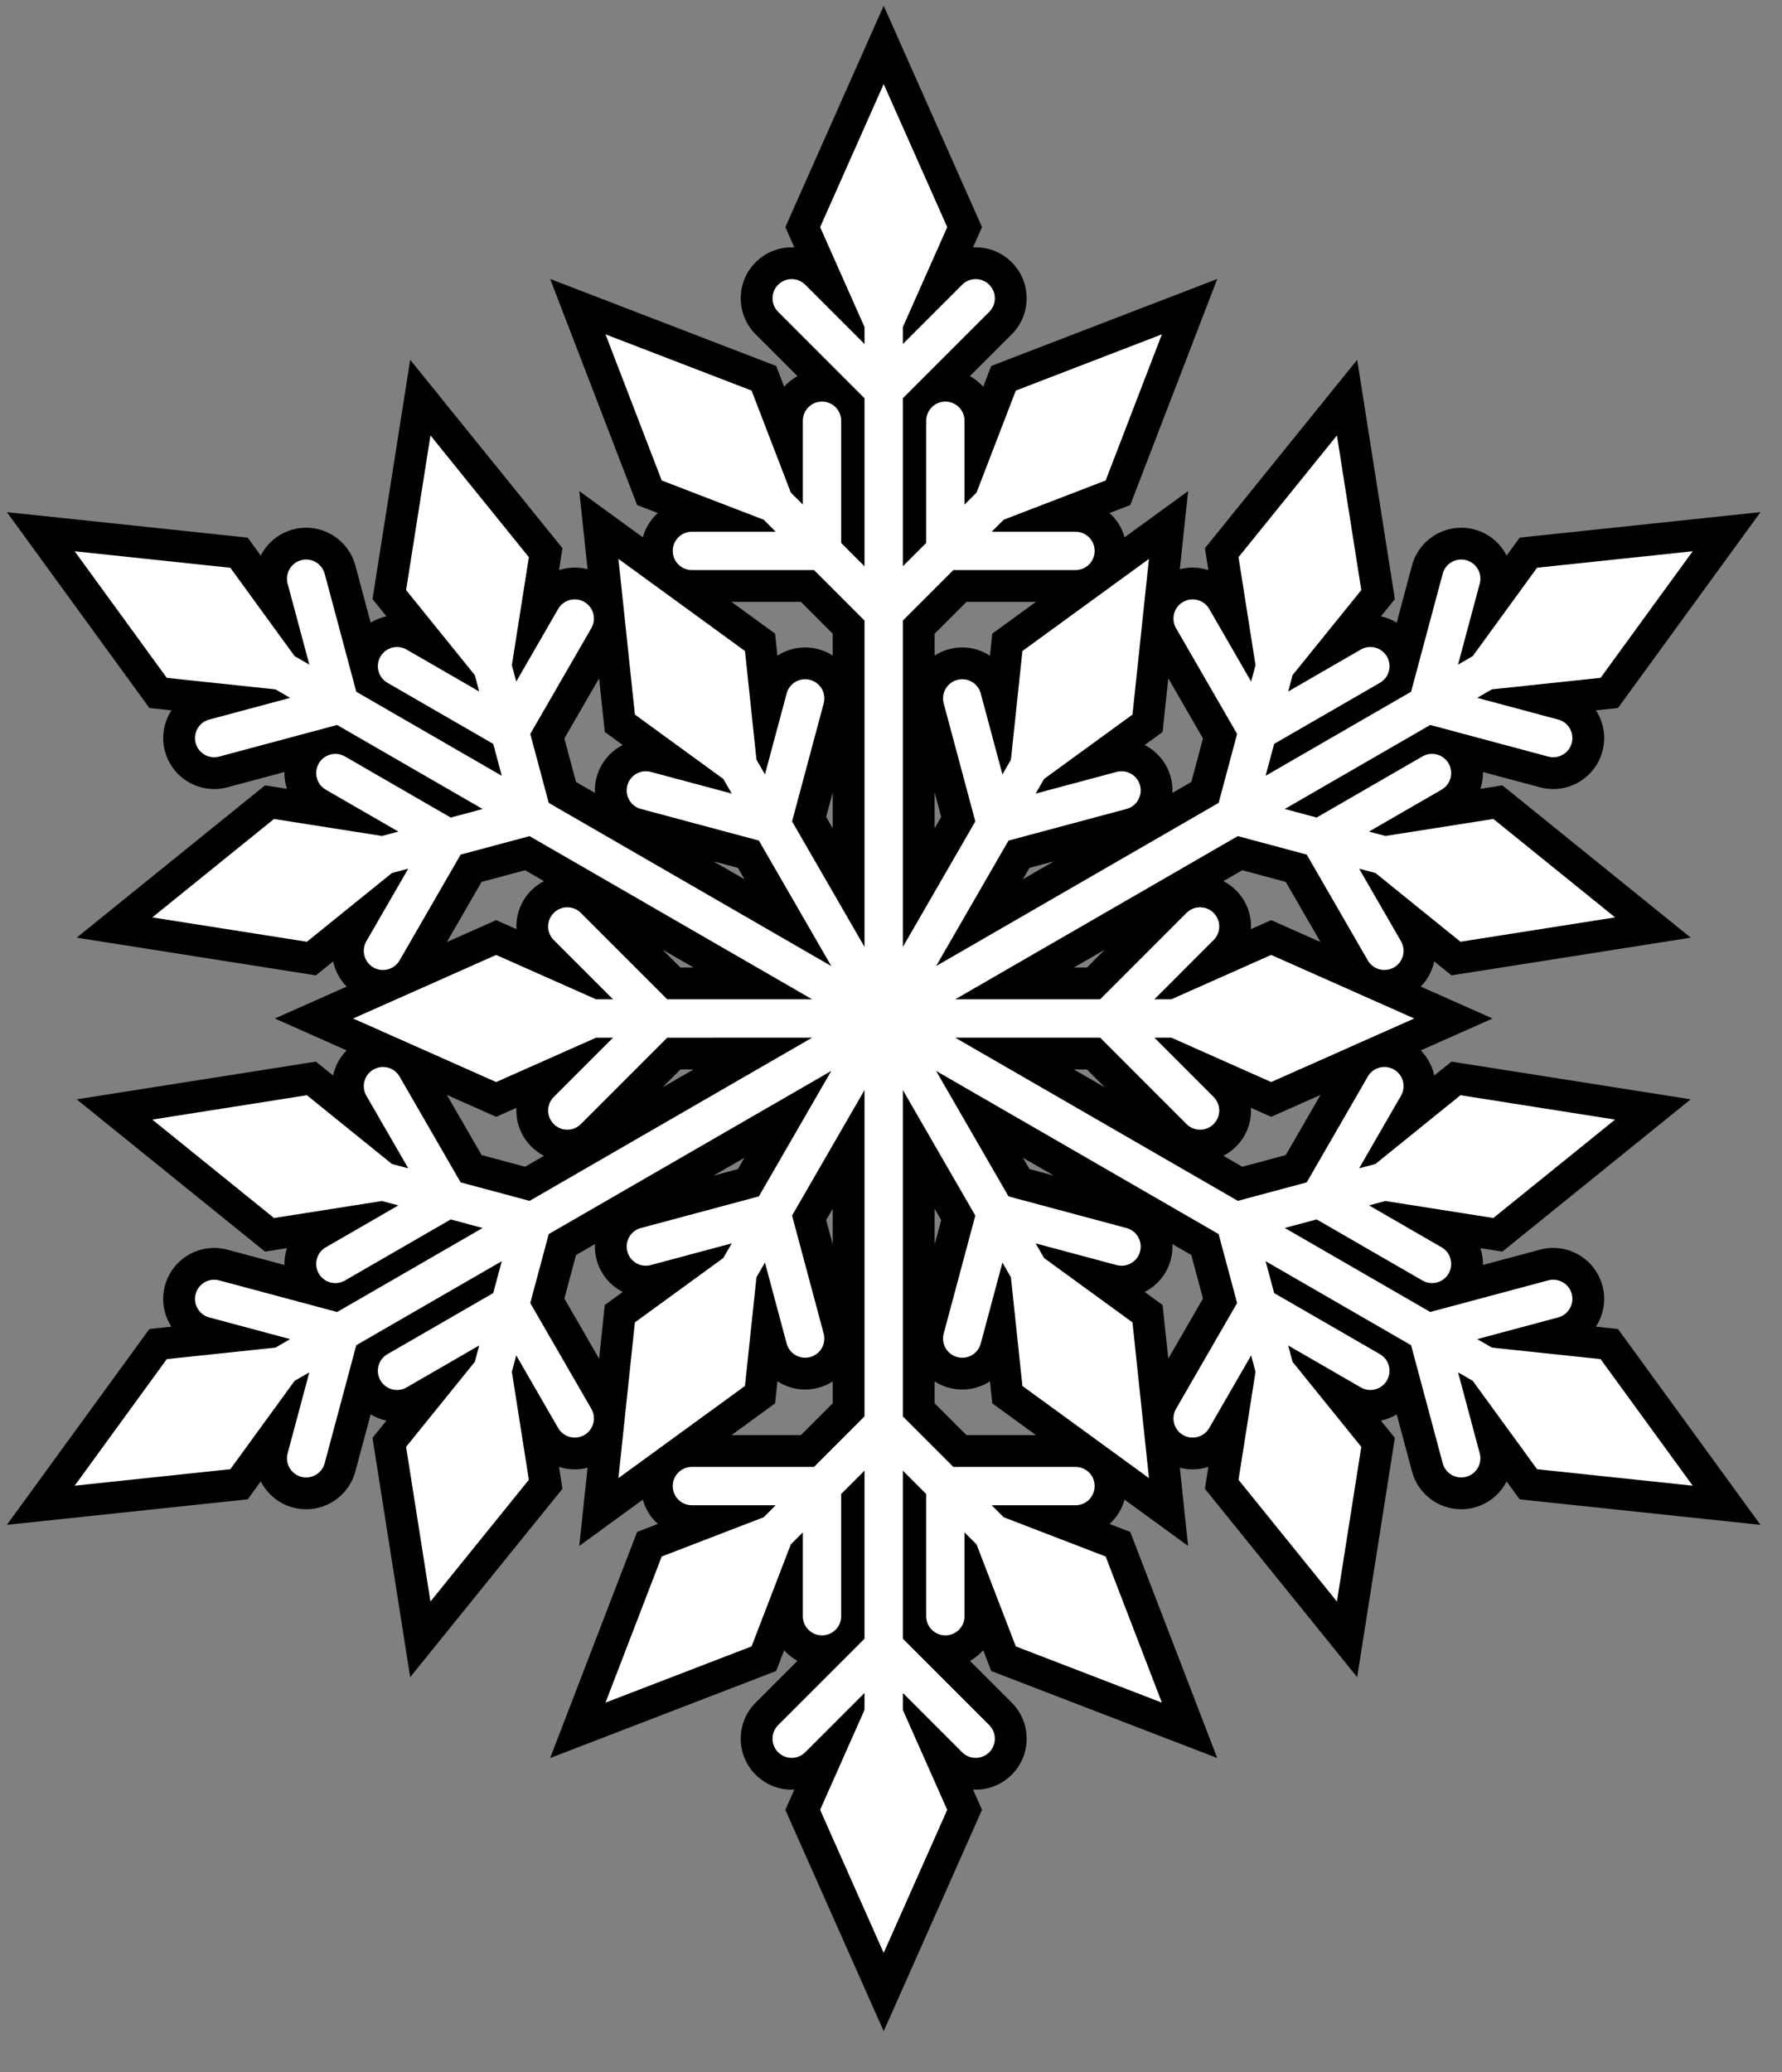 <?xml version="1.0" encoding="utf-8"?>
<!-- Generator: Adobe Illustrator 16.0.0, SVG Export Plug-In . SVG Version: 6.00 Build 0)  -->
<!DOCTYPE svg PUBLIC "-//W3C//DTD SVG 1.1//EN" "http://www.w3.org/Graphics/SVG/1.1/DTD/svg11.dtd">
<svg version="1.1" id="Layer_1" xmlns="http://www.w3.org/2000/svg" xmlns:xlink="http://www.w3.org/1999/xlink" x="0px" y="0px"
	 width="403.667px" height="469.291px" viewBox="0 0 403.667 469.291" enable-background="new 0 0 403.667 469.291"
	 xml:space="preserve">
<rect x="0" y="0" width="403.667" height="469.291" fill="#808080" stroke="none"/>
<g>
	<path d="M177.901,409.854l2.037-4.584c-0.198,0.01-0.399,0.014-0.6,0.014c-3.079,0-5.976-1.197-8.156-3.373
		c-2.188-2.189-3.388-5.088-3.388-8.17c0-3.088,1.203-5.988,3.388-8.168l9.458-9.457c-1.134-0.625-2.151-1.436-3.012-2.391
		l-1.805,4.689l-51.202,19.705l19.704-51.201l4.689-1.807c-1.61-1.449-2.811-3.348-3.406-5.494l-14.39,10.475l1.875-17.707
		c-0.942,0.244-1.916,0.371-2.896,0.371c-1.229,0-2.432-0.197-3.571-0.57l0.782,4.967l-34.492,42.66l-8.536-54.195l3.154-3.902
		c-1.266-0.271-2.473-0.754-3.571-1.418l-3.464,12.928c-1.35,5.039-5.936,8.561-11.152,8.561c-1.002,0-2.003-0.133-2.975-0.391
		c-3.291-0.889-5.866-3.109-7.302-5.924l-2.959,4.066l-54.557,5.779l32.286-44.355l4.995-0.527c-1.718-2.65-2.354-5.988-1.475-9.271
		c1.354-5.043,5.939-8.563,11.151-8.563c1.005,0,2.009,0.133,2.983,0.393l12.937,3.469c-0.024-1.295,0.17-2.582,0.567-3.807
		l-4.969,0.783l-42.664-34.486l54.193-8.541l3.902,3.154c0.042-0.195,0.089-0.393,0.142-0.588c0.525-1.957,1.532-3.703,2.918-5.105
		l-16.262-7.223l16.265-7.227c-1.563-1.588-2.606-3.578-3.058-5.7l-3.907,3.158l-54.193-8.538l42.664-34.488l4.965,0.782
		c-0.397-1.223-0.592-2.511-0.567-3.805l-12.927,3.463c-0.975,0.262-1.983,0.395-2.992,0.395c-5.214,0-9.798-3.519-11.147-8.556
		c-0.878-3.284-0.243-6.623,1.476-9.271l-4.997-0.53L1.558,115.974l54.556,5.777l2.959,4.066c1.435-2.814,4.008-5.033,7.289-5.914
		c0.977-0.262,1.985-0.396,2.995-0.396c5.212,0,9.795,3.519,11.145,8.557l3.464,12.928c1.098-0.664,2.305-1.146,3.572-1.418
		l-3.155-3.903l8.537-54.194l34.492,42.665l-0.781,4.961c1.138-0.372,2.34-0.569,3.568-0.569c0.979,0,1.954,0.126,2.897,0.371
		l-1.875-17.7l14.389,10.472c0.595-2.148,1.795-4.046,3.407-5.498l-4.688-1.804l-19.705-51.203l51.202,19.705l1.805,4.689
		c0.859-0.955,1.877-1.766,3.01-2.392l-9.461-9.46c-2.184-2.185-3.385-5.088-3.382-8.175c0.003-3.083,1.207-5.98,3.391-8.157
		c2.164-2.169,5.064-3.373,8.152-3.373l0,0c0.201,0,0.402,0.005,0.602,0.015l-2.037-4.587l22.273-50.136l22.273,50.136l-2.037,4.587
		c0.199-0.01,0.4-0.015,0.602-0.015c3.081,0,5.979,1.2,8.16,3.38c2.179,2.174,3.382,5.071,3.385,8.155
		c0.002,3.085-1.199,5.987-3.382,8.17l-9.463,9.461c1.134,0.627,2.151,1.438,3.013,2.395l1.805-4.691l51.203-19.705l-19.707,51.204
		l-4.688,1.803c1.611,1.452,2.812,3.351,3.406,5.499l14.39-10.473l-1.875,17.7c0.943-0.245,1.917-0.371,2.896-0.371
		c1.229,0,2.43,0.197,3.566,0.568l-0.781-4.96l34.49-42.664l8.54,54.193l-3.155,3.903c1.266,0.271,2.473,0.753,3.57,1.417
		l3.463-12.927c1.346-5.036,5.929-8.557,11.145-8.557c1.009,0,2.018,0.133,2.996,0.396c2.98,0.799,5.472,2.712,7.012,5.387
		c0.1,0.172,0.193,0.345,0.283,0.521l2.956-4.061l54.556-5.777l-32.285,44.355l-5,0.53c1.718,2.647,2.354,5.982,1.48,9.263
		c-1.348,5.045-5.933,8.566-11.149,8.566c-1.01,0-2.018-0.133-2.995-0.396l-12.925-3.462c0.024,1.295-0.17,2.583-0.567,3.806
		l4.969-0.782l42.661,34.489l-54.192,8.538l-3.908-3.16c-0.451,2.121-1.495,4.111-3.058,5.699l16.271,7.229l-16.265,7.223
		c1.382,1.4,2.389,3.146,2.915,5.105c0.053,0.195,0.1,0.393,0.142,0.59l3.902-3.156l54.192,8.541l-42.661,34.486l-4.97-0.783
		c0.397,1.223,0.593,2.51,0.569,3.803l12.928-3.463c0.979-0.262,1.982-0.395,2.987-0.395c5.22,0,9.806,3.523,11.152,8.566
		c0.874,3.283,0.238,6.619-1.479,9.266l4.999,0.531l32.286,44.354l-54.557-5.779l-2.955-4.059c-0.092,0.178-0.188,0.355-0.289,0.531
		c-1.543,2.672-4.035,4.582-7.017,5.377c-0.968,0.262-1.978,0.395-2.987,0.395c-5.216,0-9.799-3.521-11.145-8.563l-3.462-12.922
		c-1.098,0.664-2.304,1.146-3.569,1.418l3.154,3.902l-8.54,54.195l-34.49-42.66l0.782-4.965c-1.138,0.371-2.341,0.568-3.567,0.568
		c-0.98,0-1.953-0.127-2.896-0.371l1.875,17.707l-14.391-10.475c-0.595,2.146-1.795,4.043-3.406,5.496l4.689,1.805l19.707,51.201
		l-51.203-19.705l-1.803-4.688c-0.135,0.15-0.273,0.297-0.417,0.439c-0.78,0.779-1.653,1.436-2.593,1.955l9.457,9.457
		c2.18,2.174,3.383,5.074,3.383,8.162c0,3.082-1.201,5.98-3.379,8.162c-2.193,2.186-5.089,3.381-8.166,3.381
		c-0.201,0-0.401-0.004-0.601-0.014l2.036,4.584l-22.271,50.135L177.901,409.854z M234.656,324.992l-9.877-7.189l-0.529-4.992
		c-1.824,1.186-3.989,1.861-6.277,1.861c-1.014,0-2.025-0.133-3.008-0.398c-1.164-0.311-2.256-0.793-3.245-1.428v4.934l7.213,7.213
		H234.656z M181.421,324.992l7.213-7.213v-4.936c-0.995,0.637-2.095,1.123-3.271,1.436c-0.957,0.26-1.969,0.393-2.982,0.393
		c-2.287,0-4.452-0.676-6.276-1.863l-0.529,4.994l-9.876,7.189H181.421z M135.711,307.688l1.288-12.158l4.058-2.953
		c-2.842-1.453-5.042-4.061-5.909-7.295c-0.316-1.186-0.436-2.377-0.379-3.543l-4.285,2.475l-2.64,9.852L135.711,307.688z
		 M263.357,295.529l1.287,12.152l7.86-13.617l-2.64-9.855l-4.281-2.471c0.059,1.16-0.061,2.35-0.375,3.531
		c-0.867,3.24-3.066,5.852-5.91,7.307L263.357,295.529z M188.634,281.836v-8.111l-1.484,2.57L188.634,281.836z M211.72,281.83
		l1.482-5.535l-1.482-2.568V281.83z M238.732,266.234l-7.014-4.049l1.481,2.564L238.732,266.234z M161.626,266.234l5.531-1.484
		l1.481-2.564L161.626,266.234z M281.41,264.217l9.85-2.641l7.861-13.617l-11.166,4.957l-4.582-2.035
		c0.01,0.203,0.016,0.406,0.016,0.611c-0.002,3.084-1.207,5.982-3.391,8.16c-0.854,0.854-1.818,1.557-2.863,2.096L281.41,264.217z
		 M118.945,264.217l4.275-2.469c-1.047-0.541-2.016-1.248-2.874-2.107c-2.176-2.172-3.379-5.07-3.379-8.158
		c0-0.201,0.005-0.402,0.016-0.602l-4.586,2.035l-11.167-4.959l7.862,13.619L118.945,264.217z M250.281,246.246l-4.059-4.059h-2.971
		L250.281,246.246z M150.083,246.238l7.007-4.047h-2.96L150.083,246.238z M246.222,219.105l4.052-4.053l-7.018,4.053H246.222z
		 M157.095,219.102l-7.016-4.051l4.051,4.051H157.095z M101.229,213.336l11.168-4.962l4.592,2.04
		c-0.164-3.154,0.956-6.364,3.36-8.769c0.857-0.856,1.824-1.561,2.869-2.102l-4.275-2.468l-9.851,2.639L101.229,213.336z
		 M299.123,213.334l-7.863-13.62l-9.85-2.64l-4.275,2.469c1.046,0.541,2.014,1.246,2.87,2.102c2.175,2.168,3.38,5.064,3.384,8.147
		c0,0.206-0.006,0.412-0.016,0.617l4.582-2.036L299.123,213.334z M168.644,199.113l-1.486-2.575l-5.548-1.486L168.644,199.113z
		 M231.719,199.105l7.01-4.048l-5.528,1.481L231.719,199.105z M211.718,187.568l1.484-2.571l-1.484-5.542V187.568z M188.632,187.564
		v-8.1l-1.482,5.533L188.632,187.564z M134.768,179.556c-0.057-1.163,0.062-2.354,0.378-3.538c0.868-3.239,3.068-5.849,5.912-7.302
		L137,165.761l-1.288-12.154l-7.867,13.623l2.64,9.853L134.768,179.556z M259.298,168.716c2.845,1.454,5.044,4.064,5.909,7.301
		c0.314,1.183,0.434,2.373,0.377,3.535l4.281-2.472l2.64-9.85l-7.86-13.616l-1.287,12.147L259.298,168.716z M175.576,143.49
		l0.529,4.993c1.825-1.186,3.991-1.864,6.28-1.864c1.01,0,2.018,0.133,2.996,0.396c1.168,0.312,2.261,0.796,3.251,1.431v-4.937
		l-7.211-7.212h-15.727L175.576,143.49z M217.973,146.619c2.287,0,4.453,0.677,6.277,1.863l0.529-4.993l9.882-7.191h-15.729
		l-7.214,7.213v4.94c0.994-0.638,2.092-1.124,3.267-1.438C215.949,146.752,216.96,146.619,217.973,146.619z"/>
</g>
<path fill="#FFFFFF" d="M348.182,332.715l35.256,3.734l-20.865-28.664l-24.619-2.611l-3.326-1.92l18.34-4.912
	c2.313-0.619,3.688-3,3.068-5.318c-0.617-2.318-3.002-3.693-5.32-3.074l-26.729,7.16l-32.957-19.027l7.225-1.936l23.961,13.836
	c2.078,1.203,4.732,0.492,5.934-1.582c1.201-2.082,0.488-4.734-1.59-5.938l-16.445-9.49l3.717-0.994l24.455,3.85l27.57-22.287
	l-35.023-5.52l-19.25,15.564l-3.713,0.994l9.492-16.443c1.199-2.074,0.488-4.729-1.588-5.924c-2.076-1.203-4.734-0.492-5.934,1.582
	l-13.834,23.965l-15.611,4.184l-64.008-36.951l32.818-0.006l19.564,19.566c1.699,1.699,4.445,1.699,6.145,0
	c1.699-1.693,1.697-4.445,0-6.139l-13.42-13.428h3.838l22.625,10.053l32.404-14.393l-32.404-14.394l-22.625,10.051h-3.838
	l13.42-13.426c1.697-1.695,1.699-4.445,0-6.139c-1.699-1.698-4.445-1.698-6.145-0.002l-19.564,19.566h-32.818l64.008-36.956
	l15.611,4.184l13.834,23.961c1.199,2.077,3.852,2.789,5.934,1.589c2.076-1.198,2.787-3.854,1.588-5.931l-9.492-16.439l3.713,0.994
	l19.25,15.564l35.023-5.518l-27.57-22.289l-24.455,3.851l-3.717-0.994l16.445-9.494c2.078-1.199,2.785-3.856,1.59-5.933
	c-1.201-2.077-3.855-2.789-5.934-1.588l-23.961,13.834l-7.225-1.935l32.957-19.027l26.729,7.161c2.318,0.622,4.703-0.754,5.32-3.072
	c0.619-2.315-0.756-4.696-3.068-5.316l-18.344-4.916l3.33-1.92l24.619-2.608l20.865-28.666l-35.256,3.734l-14.572,20.016
	l-3.328,1.922l4.912-18.338c0.625-2.315-0.752-4.695-3.068-5.316c-2.318-0.623-4.699,0.753-5.318,3.071l-7.162,26.725
	l-32.957,19.029l1.938-7.222l23.963-13.833c2.074-1.201,2.789-3.857,1.59-5.936c-1.203-2.077-3.855-2.789-5.936-1.588l-16.439,9.492
	l0.994-3.709l15.566-19.253l-5.52-35.025l-22.291,27.573l3.852,24.457l-0.994,3.711l-9.49-16.441
	c-1.195-2.079-3.855-2.789-5.93-1.591c-2.082,1.201-2.793,3.856-1.592,5.935l13.834,23.961l-4.186,15.611l-64.002,36.954
	l16.41-28.421l26.727-7.162c2.313-0.621,3.688-3.001,3.068-5.319c-0.617-2.318-3-3.693-5.316-3.07l-18.34,4.911l1.922-3.323
	l20.018-14.571l3.734-35.257l-28.666,20.864l-2.609,24.621l-1.918,3.325l-4.914-18.338c-0.617-2.315-3.002-3.692-5.316-3.068
	c-2.32,0.62-3.693,3.001-3.076,5.318l7.162,26.728l-16.412,28.426v-73.912l11.434-11.43h27.67c2.396,0,4.342-1.943,4.342-4.342
	c0-2.397-1.945-4.343-4.342-4.343h-18.986l2.717-2.715l23.105-8.891l12.736-33.091l-33.092,12.734l-8.895,23.107l-2.717,2.715
	V95.286c0-2.397-1.941-4.342-4.34-4.342s-4.344,1.945-4.344,4.342v27.671l-5.289,5.287V90.188l19.568-19.563
	c1.695-1.698,1.695-4.448,0-6.141c-1.699-1.698-4.445-1.698-6.143,0l-13.426,13.422v-3.841l10.055-22.627l-14.396-32.402
	l-14.395,32.402l10.051,22.624v3.844L182.41,64.483c-1.697-1.698-4.447-1.698-6.142,0c-1.698,1.693-1.696,4.443,0,6.141
	l19.564,19.563v38.057l-5.285-5.287V95.286c0-2.397-1.943-4.342-4.344-4.342c-2.398,0-4.34,1.945-4.34,4.342v18.986l-2.719-2.715
	l-8.892-23.107l-33.089-12.734l12.733,33.091l23.106,8.891l2.715,2.715h-18.984c-2.398,0-4.342,1.946-4.342,4.343
	c0,2.399,1.943,4.342,4.343,4.342h27.669l11.428,11.43v73.906l-16.408-28.42l7.162-26.728c0.619-2.316-0.754-4.698-3.072-5.318
	c-2.316-0.623-4.697,0.753-5.318,3.068l-4.913,18.338l-1.922-3.327l-2.608-24.62l-28.665-20.864l3.734,35.257l20.017,14.571
	l1.922,3.323l-18.339-4.911c-2.314-0.623-4.697,0.752-5.318,3.07c-0.62,2.318,0.756,4.698,3.072,5.319l26.727,7.162l16.413,28.425
	l-64.012-36.955l-4.184-15.614l13.837-23.962c1.198-2.077,0.488-4.732-1.591-5.933c-2.078-1.198-4.731-0.488-5.932,1.591
	l-9.492,16.441l-0.994-3.711l3.854-24.457L97.509,98.609l-5.517,35.025l15.564,19.253l0.994,3.709l-16.439-9.492
	c-2.077-1.201-4.734-0.488-5.935,1.591c-1.2,2.076-0.484,4.732,1.592,5.933l23.96,13.833l1.937,7.222l-32.957-19.026l-7.162-26.728
	c-0.621-2.318-3.002-3.693-5.319-3.071c-2.316,0.622-3.69,3.001-3.071,5.319l4.915,18.335l-3.329-1.919l-14.568-20.019
	l-35.258-3.734l20.864,28.667l24.62,2.608l3.326,1.919l-18.338,4.916c-2.314,0.62-3.69,3.001-3.07,5.319
	c0.62,2.314,3.002,3.69,5.32,3.069l26.728-7.161l32.957,19.027l-7.223,1.938l-23.964-13.837c-2.077-1.201-4.731-0.488-5.932,1.591
	c-1.199,2.077-0.487,4.731,1.589,5.932l16.441,9.492l-3.708,0.994l-24.458-3.851l-27.572,22.289l35.023,5.518l19.252-15.564
	l3.71-0.994l-9.492,16.439c-1.199,2.076-0.488,4.734,1.589,5.934c2.077,1.197,4.732,0.485,5.934-1.592l13.834-23.961l15.612-4.182
	l64.009,36.951h-32.821l-19.566-19.563c-1.695-1.696-4.445-1.696-6.141,0c-1.698,1.697-1.698,4.445,0,6.141l13.424,13.423h-3.842
	l-22.625-10.048l-32.401,14.394l32.401,14.393l22.625-10.047h3.844l-13.425,13.422c-1.698,1.693-1.698,4.445,0,6.139
	c1.696,1.699,4.446,1.699,6.141,0l19.566-19.561l32.821-0.006l-64.006,36.957l-15.615-4.184l-13.834-23.965
	c-1.201-2.074-3.857-2.785-5.934-1.582c-2.078,1.195-2.789,3.85-1.589,5.924l9.492,16.443l-3.71-0.994l-19.252-15.564l-35.023,5.52
	l27.572,22.287l24.455-3.85l3.712,0.994l-16.442,9.49c-2.076,1.203-2.789,3.855-1.589,5.938c1.201,2.074,3.855,2.785,5.932,1.582
	l23.965-13.836l7.222,1.941l-32.957,19.027l-26.728-7.166c-2.318-0.619-4.698,0.756-5.32,3.074c-0.62,2.318,0.756,4.699,3.07,5.318
	l18.338,4.912L62.4,305.18l-24.62,2.605l-20.864,28.664l35.258-3.734l14.568-20.016l3.329-1.92l-4.915,18.34
	c-0.62,2.313,0.754,4.693,3.071,5.318c2.316,0.617,4.698-0.758,5.319-3.076l7.162-26.727l32.957-19.027l-1.937,7.225l-23.96,13.832
	c-2.077,1.203-2.792,3.855-1.591,5.936c1.199,2.076,3.856,2.787,5.933,1.59l16.439-9.496l-0.994,3.711l-15.564,19.252l5.517,35.027
	l22.292-27.57l-3.854-24.461l0.994-3.711l9.492,16.443c1.201,2.076,3.855,2.787,5.932,1.59c2.079-1.195,2.789-3.855,1.591-5.93
	l-13.837-23.963l4.184-15.613l64.012-36.955l-16.413,28.42l-26.727,7.166c-2.316,0.619-3.692,3-3.072,5.318
	c0.621,2.316,3.004,3.693,5.318,3.068l18.339-4.912l-1.922,3.322l-20.017,14.572l-3.734,35.264l28.665-20.867l2.608-24.621
	l1.922-3.33l4.913,18.34c0.621,2.318,3.002,3.693,5.318,3.068c2.318-0.617,3.691-2.998,3.072-5.316l-7.162-26.727l16.41-28.426
	v73.908l-11.43,11.432h-27.669c-2.399,0-4.343,1.943-4.343,4.342s1.943,4.346,4.342,4.346h18.984l-2.715,2.711l-23.106,8.896
	l-12.733,33.09l33.089-12.734l8.892-23.107l2.719-2.717v18.988c0,2.393,1.941,4.34,4.34,4.34c2.4,0,4.344-1.947,4.344-4.34v-27.67
	l5.287-5.295v38.063l-19.566,19.564c-1.696,1.693-1.696,4.445,0,6.145c1.699,1.693,4.445,1.693,6.142,0l13.424-13.428v3.844
	l-10.053,22.623l14.396,32.402l14.395-32.402L204.52,387.23v-3.844l13.424,13.428c1.697,1.693,4.443,1.693,6.143,0
	c1.695-1.699,1.695-4.451,0-6.145l-19.566-19.564v-38.063l5.287,5.295v27.67c0,2.393,1.945,4.34,4.344,4.34s4.344-1.947,4.34-4.34
	V347.02l2.717,2.717l8.895,23.107l33.092,12.734l-12.736-33.09l-23.105-8.896l-2.717-2.711h18.986c2.393,0,4.342-1.947,4.342-4.346
	s-1.945-4.342-4.342-4.342h-27.67l-11.432-11.432v-73.908l16.41,28.426l-7.162,26.727c-0.617,2.318,0.756,4.699,3.072,5.316
	c2.318,0.625,4.703-0.75,5.32-3.068l4.914-18.334l1.918,3.324l2.609,24.621l28.666,20.867l-3.734-35.264l-20.018-14.572
	l-1.922-3.322l18.34,4.912c2.316,0.625,4.699-0.752,5.316-3.068c0.619-2.318-0.756-4.699-3.068-5.318l-26.727-7.166l-16.41-28.42
	l64.002,36.951l4.186,15.617l-13.834,23.963c-1.201,2.074-0.49,4.734,1.592,5.93c2.074,1.197,4.734,0.486,5.93-1.59l9.49-16.443
	l0.994,3.711l-3.852,24.461l22.291,27.57l5.52-35.027l-15.566-19.252l-0.994-3.711l16.439,9.496c2.08,1.197,4.732,0.486,5.936-1.59
	c1.199-2.08,0.484-4.732-1.59-5.936l-23.963-13.832l-1.938-7.225l32.957,19.027l7.162,26.727c0.619,2.318,3,3.693,5.318,3.07
	c2.316-0.619,3.693-3,3.07-5.313l-4.91-18.34l3.324,1.92L348.182,332.715z"/>
</svg>
